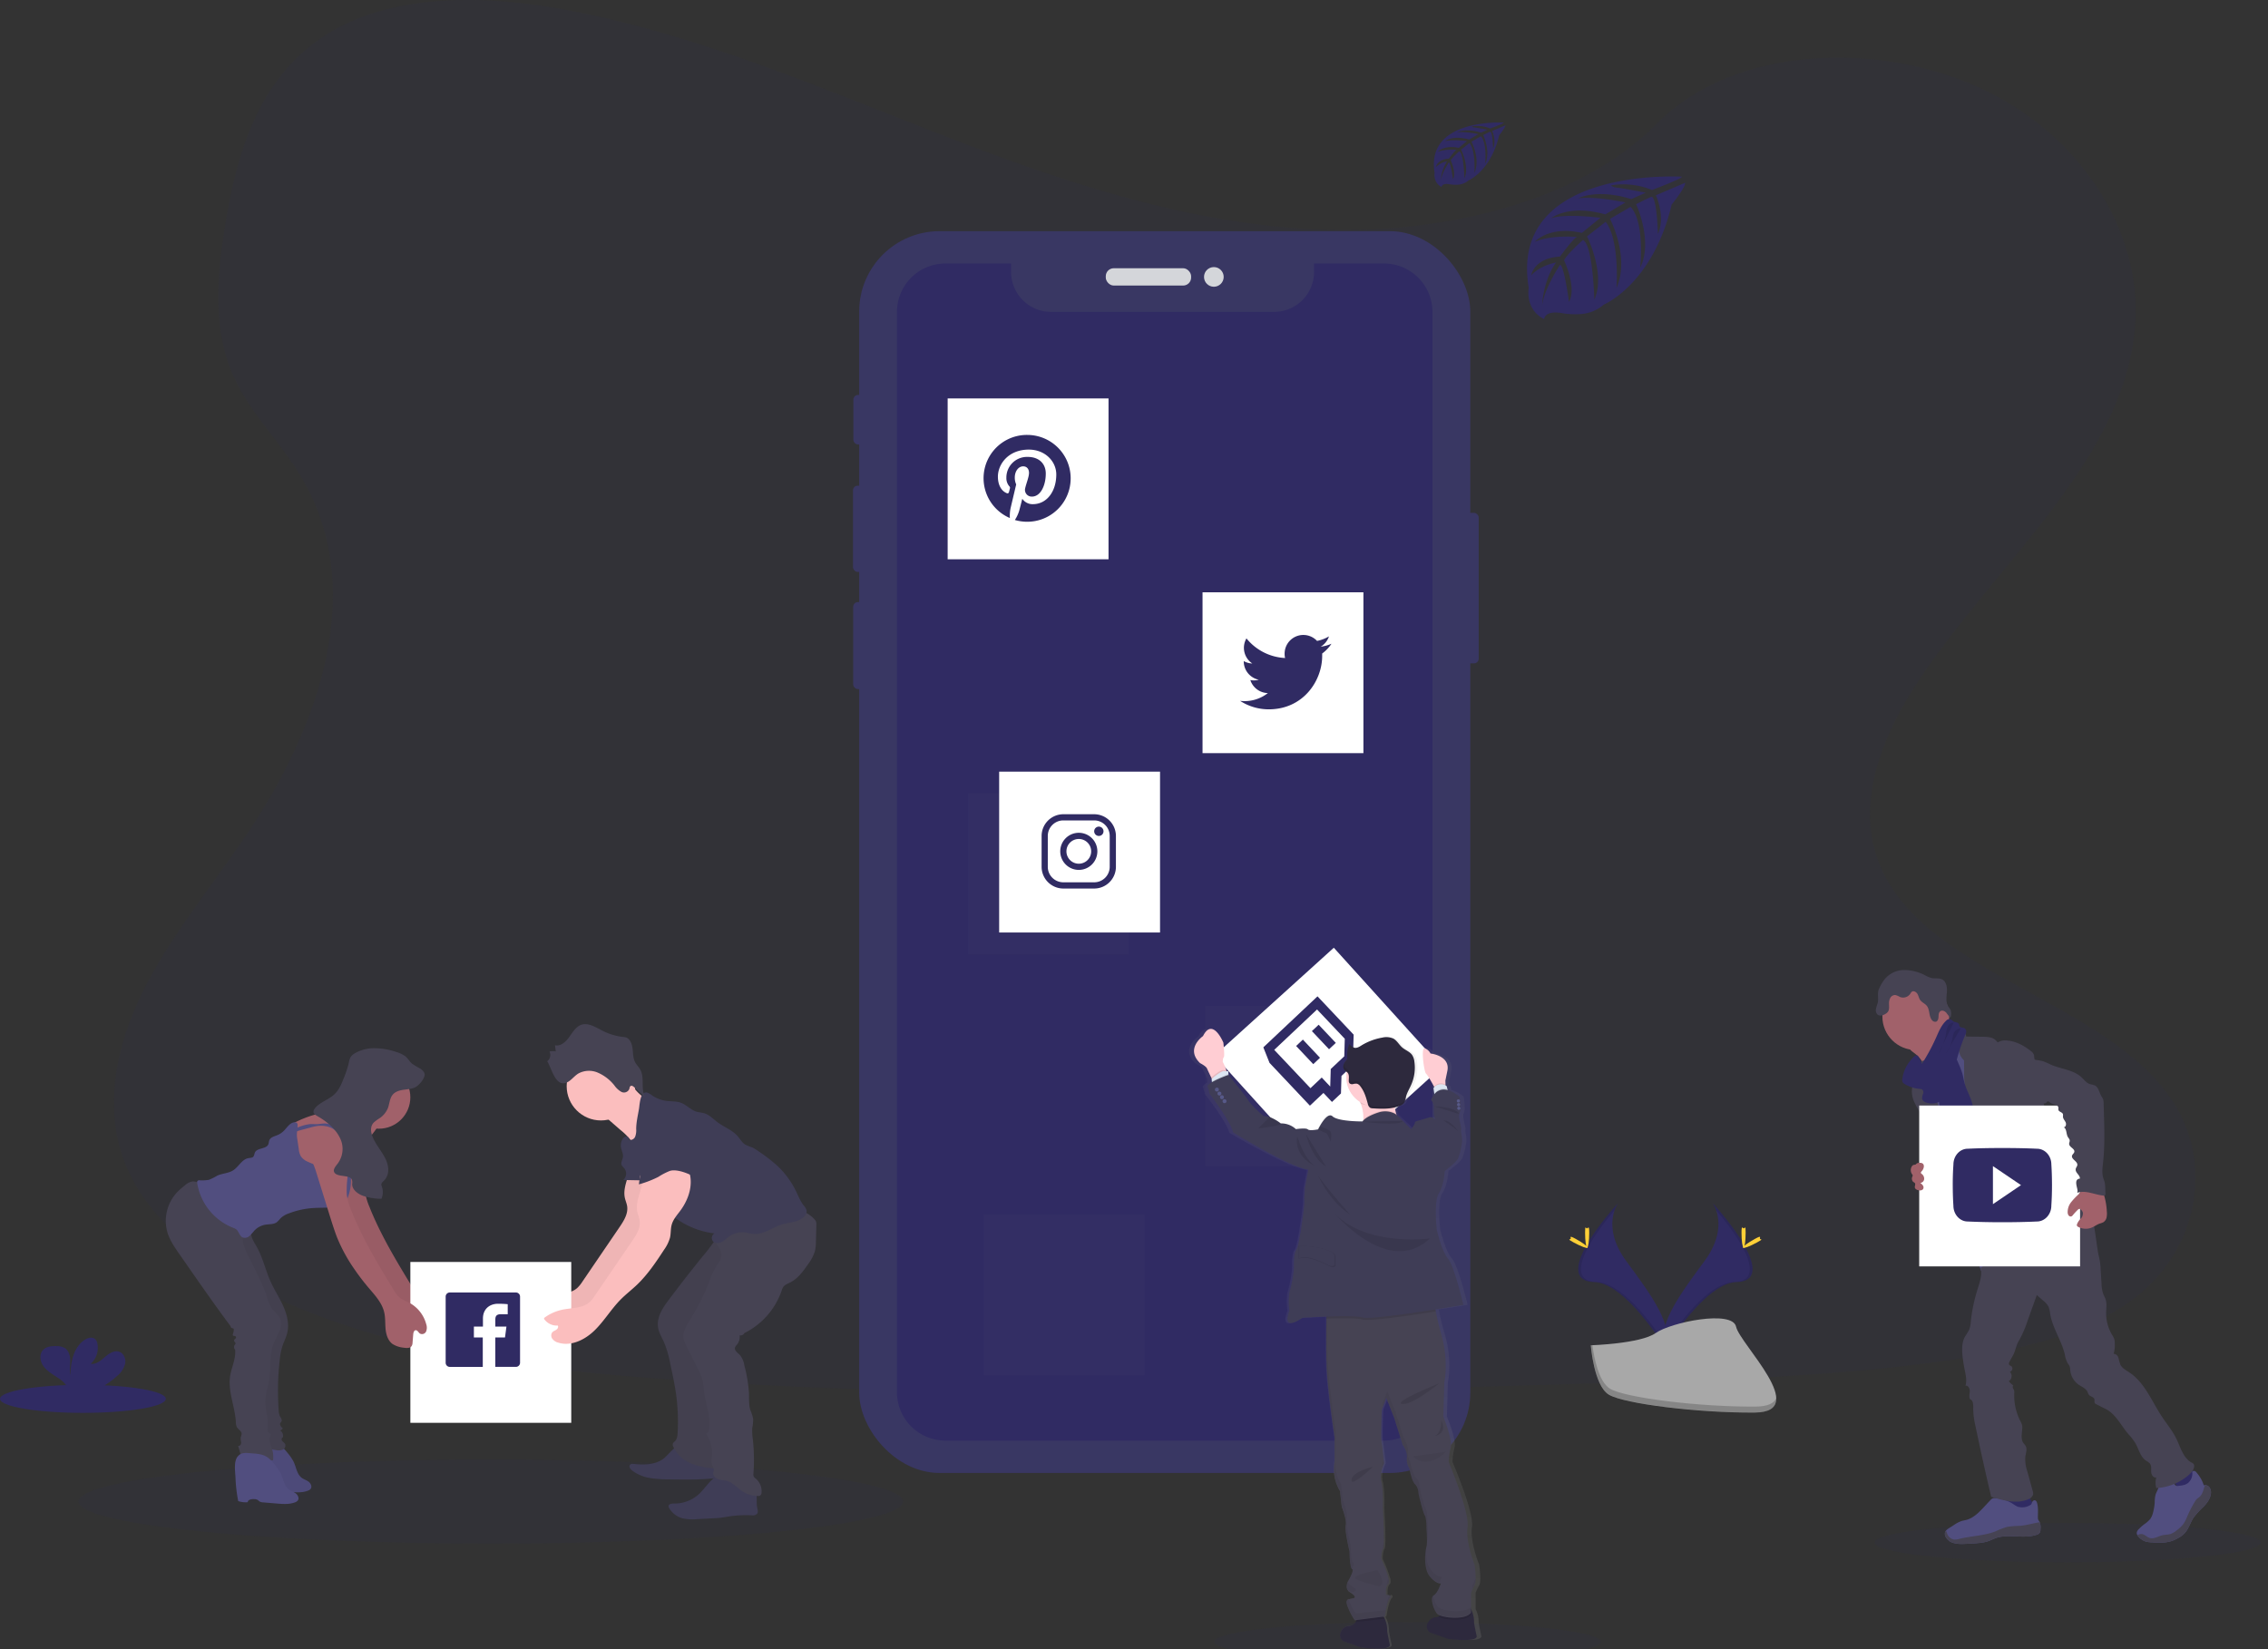 <svg data-name="Layer 1" xmlns="http://www.w3.org/2000/svg" width="1100" height="800"><rect width="100%" height="100%" fill="#333333" stroke="none"/><defs><linearGradient id="a" x1="699.46" y1="848.78" x2="699.46" y2="548.12" gradientUnits="userSpaceOnUse"><stop offset="0" stop-color="gray" stop-opacity=".25"/><stop offset=".54" stop-color="gray" stop-opacity=".12"/><stop offset="1" stop-color="gray" stop-opacity=".1"/></linearGradient></defs><path d="M641.82 111.4c-64.72-2.25-126.36-23.14-185.22-46S339.44 17.21 276.23 5.1c-40.59-7.79-87.06-8.89-119.8 12.88-31.5 21-41.68 57.15-47.15 90.72-4.12 25.27-6.54 51.85 4.74 75.5 7.84 16.42 21.74 30.22 31.36 46 33.47 54.72 9.81 122.2-26.45 175.63-17 25.06-36.75 49-49.88 75.66s-19.2 57.25-7.71 84.46c11.38 27 38.51 47.24 67.9 61.5 59.69 28.94 130 37.23 198.61 41.92 151.83 10.39 304.46 5.89 456.69 1.39 56.34-1.67 112.92-3.36 168.34-12.07 30.78-4.84 62.55-12.52 84.89-31 28.37-23.53 35.4-63.38 16.39-92.88-31.88-49.49-120-61.79-142.31-114.9-12.26-29.23.33-61.8 18.16-88.91 38.24-58.17 102.33-109.19 105.7-175.68 2.32-45.66-28.49-91.39-76.13-113-49.93-22.65-119.18-19.8-156 17.69-37.95 38.52-104.61 53.37-161.76 51.39z" fill="#302b63" opacity=".1"/><g opacity=".9"><rect x="708.33" y="248.78" width="8.86" height="73.02" rx="2.29" fill="#3a3768"/><rect x="413.89" y="191.58" width="4.97" height="24.04" rx="2.29" fill="#3a3768"/><rect x="413.71" y="235.59" width="5.6" height="41.84" rx="2.29" fill="#3a3768"/><rect x="413.8" y="292.07" width="5.33" height="42.2" rx="2.29" fill="#3a3768"/><rect x="416.71" y="112.14" width="296.4" height="602.39" rx="38.99" fill="#3a3768"/><rect x="536.31" y="130.12" width="41.39" height="8.4" rx="3.87" fill="#e6e8ec"/><circle cx="588.73" cy="134.33" r="4.77" fill="#e6e8ec"/></g><ellipse cx="238.04" cy="728.39" rx="199.97" ry="20.38" fill="#302b63" opacity=".1"/><ellipse cx="682.68" cy="796.42" rx="93.68" ry="9.55" fill="#302b63" opacity=".1"/><ellipse cx="1002.78" cy="748.3" rx="93.68" ry="9.55" fill="#302b63" opacity=".1"/><path d="M671.23 127.82h-33.9v4.09a19.38 19.38 0 01-19.38 19.38H509.77a19.38 19.38 0 01-19.38-19.38v-4.09h-31.84a23.53 23.53 0 00-23.53 23.54v523.93a23.53 23.53 0 0023.53 23.54h212.68a23.54 23.54 0 0023.54-23.54V151.36a23.54 23.54 0 00-23.54-23.54zm144.49-42.11s-84.2-5.08-74.27 53.92c0 0-2 10.43 7.48 15.16 0 0 .15-4.37 8.63-2.89a38.44 38.44 0 009.15.44 19 19 0 0011.19-4.61s23.66-9.78 32.87-48.46c0 0 6.81-8.44 6.54-10.61l-14.21 6.07s4.85 10.25 1 18.77c0 0-.46-18.4-3.19-18-.56.08-7.39 3.55-7.39 3.55s8.36 17.85 2 30.83c0 0 2.39-22-4.66-29.54l-10 5.84s9.76 18.44 3.15 33.49c0 0 1.69-23.08-5.25-32.07l-9.06 7.07s9.17 18.17 3.58 30.65c0 0-.74-26.86-5.55-28.89 0 0-7.93 7-9.14 9.86 0 0 6.28 13.2 2.39 20.16 0 0-2.39-17.9-4.35-18 0 0-7.9 11.86-8.72 20 0 0 .34-12.09 6.8-21.12 0 0-7.63 1.31-12.09 6.26 0 0 1.23-8.38 14-9.12 0 0 6.53-9 8.28-9.54 0 0-12.75-1.07-20.48 2.36 0 0 6.8-7.91 22.82-4.31l8.94-7.31s-16.78-2.29-23.9.24c0 0 8.2-7 26.32-1.9l9.74-5.82s-14.31-3.09-22.84-2c0 0 9-4.85 25.69.41l7-3.13s-10.49-2.06-13.56-2.39-3.23-1.17-3.23-1.17a36.35 36.35 0 0119.83 2.26s14.74-5.53 14.49-6.46zm-86.36-26.24s-38-2.29-33.56 24.37c0 0-.89 4.71 3.38 6.85 0 0 .07-2 3.9-1.31a17.51 17.51 0 004.13.2 8.62 8.62 0 005.06-2.08s10.69-4.42 14.85-21.9c0 0 3.08-3.81 3-4.79l-6.42 2.74s2.19 4.63.46 8.48c0 0-.2-8.31-1.44-8.12-.25 0-3.33 1.61-3.33 1.61s3.77 8.06.92 13.93c0 0 1.08-9.94-2.1-13.35l-4.52 2.64s4.41 8.33 1.42 15.13c0 0 .77-10.43-2.37-14.49l-4.1 3.2s4.15 8.21 1.62 13.85c0 0-.33-12.14-2.5-13.06 0 0-3.59 3.16-4.13 4.46 0 0 2.83 6 1.07 9.11 0 0-1.08-8.09-2-8.13 0 0-3.57 5.36-3.94 9a19.46 19.46 0 013.07-9.54 10.71 10.71 0 00-5.46 2.83s.55-3.79 6.34-4.12c0 0 2.95-4.07 3.74-4.32 0 0-5.76-.48-9.25 1.07 0 0 3.07-3.57 10.31-2l4-3.3s-7.58-1-10.8.11c0 0 3.71-3.16 11.89-.86l4.4-2.63s-6.46-1.39-10.31-.89c0 0 4.06-2.19 11.6.18l3.15-1.41s-4.73-.93-6.12-1.08-1.46-.53-1.46-.53a16.36 16.36 0 018.89 1s6.72-2.43 6.61-2.85z" fill="#302b63"/><ellipse cx="40.21" cy="678.57" rx="40.21" ry="6.8" fill="#302b63"/><path d="M56.83 667.44a11.63 11.63 0 003.84-5.78c.49-2.3-.49-5-2.68-5.89-2.46-.95-5.09.76-7.08 2.48s-4.28 3.69-6.89 3.32a10.47 10.47 0 003.21-9.81 4 4 0 00-.9-2c-1.36-1.46-3.84-.83-5.48.32-5.2 3.66-6.65 10.72-6.67 17.08-.53-2.3-.09-4.69-.1-7s-.66-5-2.64-6.22a8 8 0 00-4-.95c-2.34-.08-4.94.15-6.54 1.86-2 2.12-1.47 5.69.26 8s4.35 3.8 6.76 5.42a14.92 14.92 0 014.84 4.61 4.41 4.41 0 01.36.82h14.65a40.77 40.77 0 009.06-6.26zm773.74-83.92s8.65 11.32-4 28.4-23.07 31.5-18.85 42.15c0 0 19.08-31.72 34.61-32.17s5.32-19.3-11.76-38.38z" fill="#302b63"/><path d="M830.57 583.52a14.25 14.25 0 011.77 3.55c15.15 17.8 23.22 34.42 8.65 34.83-13.56.39-29.84 24.65-33.73 30.77a11.46 11.46 0 00.46 1.4s19.08-31.72 34.61-32.17 5.32-19.3-11.76-38.38z" opacity=".1"/><path d="M846.65 597.98c0 4-.45 7.21-1 7.21s-1-3.23-1-7.21.56-2.1 1.11-2.1.89-1.9.89 2.1z" fill="#ffd037"/><path d="M852.17 602.7c-3.5 1.9-6.54 3.06-6.81 2.57s2.36-2.42 5.86-4.33 2.11-.51 2.38 0 2.07-.15-1.43 1.76z" fill="#ffd037"/><path d="M784.87 583.52s-8.65 11.32 4 28.4 23.07 31.5 18.86 42.15c0 0-19.08-31.72-34.61-32.17s-5.33-19.3 11.75-38.38z" fill="#302b63"/><path d="M784.87 583.52a13.85 13.85 0 00-1.77 3.55c-15.15 17.8-23.22 34.42-8.66 34.83 13.57.39 29.84 24.65 33.74 30.77a13.48 13.48 0 01-.46 1.4s-19.08-31.72-34.61-32.17-5.32-19.3 11.76-38.38z" opacity=".1"/><path d="M768.78 597.98c0 4 .45 7.21 1 7.21s1-3.23 1-7.21-.56-2.1-1.11-2.1-.89-1.9-.89 2.1z" fill="#ffd037"/><path d="M763.23 602.7c3.49 1.9 6.54 3.06 6.8 2.57s-2.35-2.42-5.85-4.33-2.12-.51-2.38 0-2.03-.15 1.43 1.76z" fill="#ffd037"/><path d="M771.54 652.59s24.19-.75 31.48-5.94 37.21-11.39 39-3.06 36.35 41.41 9 41.63-63.46-4.26-70.73-8.69-8.75-23.94-8.75-23.94z" fill="#a8a8a8"/><path d="M851.57 682.32c-27.31.22-63.46-4.26-70.73-8.69-5.55-3.37-7.75-15.48-8.49-21.07h-.81s1.53 19.51 8.81 23.94 43.42 8.91 70.73 8.69c7.88-.07 10.61-2.87 10.46-7-1.1 2.51-4.1 4.08-9.97 4.13z" opacity=".2"/><path fill="#3a3768" opacity=".3" d="M584.53 487.87h78.03v78.03h-78.03zm-115-103h78.03v78.03h-78.03zm7.5 204.24h78.03v78.03h-78.03z"/><path fill="#fff" d="M459.62 193.28h78.03v78.03h-78.03zm129.433 318.814l57.86-52.354 52.353 57.86-57.86 52.354zM583.24 287.31h78.03v78.03h-78.03zm-98.64 87h78.03v78.03H484.6z"/><path d="M971.84 732.59c4.54.59 9.25 1 13.6-.46.67-.21 1.44-.67 1.35-1.36a1.6 1.6 0 00-.31-.66 42.41 42.41 0 01-4.13-7.83.64.64 0 00-.25-.35.61.61 0 00-.44 0c-2 .52-3.74 1.82-5.74 2.37a8.2 8.2 0 01-3.12.24c-.9-.1-2.14-.85-2.95-.76.5 2.97 1.64 5.78 1.99 8.81zm85.93-7.61c3-2 6.1-4.22 7.87-7.39a1.21 1.21 0 00.21-.63 1.3 1.3 0 00-.25-.62 25.62 25.62 0 00-6.39-6.9 18.89 18.89 0 00-3.57 3.29c-.75.79-2.83 2.09-2.85 3.27 0 .71.79 1.48 1.16 2 .5.74 1 1.5 1.43 2.26.23.46 2.61 4.6 2.39 4.72z" fill="#302b63"/><path d="M989.64 741.77a3 3 0 01-.54 2 2.67 2.67 0 01-1.15.67c-6.36 2.27-13.68-.57-20 1.68-1.31.46-2.54 1.12-3.85 1.56a20.85 20.85 0 01-4.77.85c-2.25.22-4.5.35-6.75.41a16.33 16.33 0 01-5.08-.44 6.15 6.15 0 01-3.9-3.09 3 3 0 01-.19-2.2 2.49 2.49 0 01.41-.71 6.09 6.09 0 011.5-1.21l2.34-1.51a15.63 15.63 0 013.54-1.88c.92-.3 1.91-.43 2.84-.7 3.29-1 5.79-3.57 8.12-6.07l3.18-3.39a3.11 3.11 0 011.1-.88 3 3 0 011.36-.14 18.37 18.37 0 018.67 2.92 12.51 12.51 0 002.14 1.26 7.64 7.64 0 006-.75c.82-.43.64-.7 1-1.47s1.18-1.27 1.9-.56a2.09 2.09 0 01.45.86c.7 2.27.43 4.7.43 7.07a3.14 3.14 0 00.14 1.1 6.69 6.69 0 00.62 1 1.58 1.58 0 01.13.26 6.94 6.94 0 01.36 3.36z" fill="#514e7f"/><path d="M989.64 741.77a3 3 0 01-.54 2 2.67 2.67 0 01-1.15.67c-6.36 2.27-13.68-.57-20 1.68-1.31.46-2.54 1.12-3.85 1.56a20.85 20.85 0 01-4.77.85c-2.25.22-4.5.35-6.75.41a16.33 16.33 0 01-5.08-.44 6.15 6.15 0 01-3.9-3.09 3 3 0 01-.19-2.2 2.49 2.49 0 01.41-.71c.38.78.65 1.8.88 2.17a4.44 4.44 0 003 2.15 7.61 7.61 0 002.71-.35c5.76-1.43 11.88-1.45 17.4-3.61a41.57 41.57 0 015.7-2.19 45.28 45.28 0 016.16-.5c3.25-.26 6.39-1.24 9.6-1.75a6.94 6.94 0 01.37 3.35z" fill="#464353"/><path d="M1072.29 724.59c-.3 2.41-1.83 4.49-3.51 6.25a40.07 40.07 0 00-4.9 5.37c-1.66 2.52-2.39 5.63-4.53 7.76a12.27 12.27 0 01-2.72 2 18.8 18.8 0 01-3.53 1.62c-3.19 1-6.63.79-10 .55a8.89 8.89 0 01-3.16-.62 9.18 9.18 0 01-1.34-.81 6.36 6.36 0 01-2-2.07 2.08 2.08 0 01-.19-1.49 3.4 3.4 0 011-1.46 22.6 22.6 0 012.41-2.17 14.31 14.31 0 003.14-2.76 9 9 0 001.21-2.76 24.73 24.73 0 00.88-5.25 16.54 16.54 0 01.37-3.51c.51-1.8 1.85-3.43 1.69-5.3a1.36 1.36 0 01.07-.8 1.25 1.25 0 01.63-.39 11.4 11.4 0 013.28-.75 3.78 3.78 0 013 1.19c.47.56.77 1.34 1.46 1.59a2.42 2.42 0 001 0c1.68-.17 3.47-.38 4.76-1.47a6 6 0 002-4.37c0-.62-.28-1.27.67-1.4.73-.1 1.3.66 1.67 1.16a16.32 16.32 0 013.21 5.85 1.62 1.62 0 01.61-.12 2.61 2.61 0 012.18 1.12 4.32 4.32 0 01.64 3.04z" fill="#514e7f"/><path d="M1072.29 724.59c-.3 2.41-1.83 4.49-3.51 6.25a40.07 40.07 0 00-4.9 5.37c-1.66 2.52-2.39 5.63-4.53 7.76a12.27 12.27 0 01-2.72 2 18.8 18.8 0 01-3.53 1.62c-3.19 1-6.63.79-10 .55a8.89 8.89 0 01-3.16-.62 9.18 9.18 0 01-1.34-.81 6.36 6.36 0 01-2-2.07 4.87 4.87 0 012.06-.49c1.49.08 2.57 1.48 4 1.91 2 .61 4-.82 6.09-1.31 1.34-.31 2.76-.22 4.07-.65a10.05 10.05 0 003-1.82 15.23 15.23 0 003.21-3.1 19.76 19.76 0 001.89-3.76 53.71 53.71 0 013.81-7.29 4.84 4.84 0 01.78-1c.31-.29.7-.5 1-.76 1.37-1 1.94-2.77 2.42-4.41a7.38 7.38 0 01.54-1.47 2.61 2.61 0 012.18 1.12 4.32 4.32 0 01.64 2.98z" fill="#464353"/><path d="M928.63 510.98a14.52 14.52 0 014.08 4.77c1 1.88 6.49 16.48 6.17 18.57 1.8-1.82 8.94-2.12 10.73-3.93.76-.76 4.87-4.56 5.48-5.44s5.19-2.77 5.69-3.67c1.87-3.35-13.26-16-11.33-19.36a.82.82 0 00.16-.52.8.8 0 00-.25-.4 24.08 24.08 0 00-4.38-3 7 7 0 01-3.34-4 14.37 14.37 0 00-3.87 2.62q-4.15 3.55-8.18 7.28c-1.06 1-3.08 2.27-3.57 3.66s1.6 2.6 2.61 3.42z" fill="#a1616a"/><path d="M953.12 505.59a43.84 43.84 0 00-6.48 5.3c-1.88 1.85-3.66 4-4.13 6.61-.19 1-.16 2.06-.32 3.09-.67 4.48-4.56 7.77-6.27 12a20.52 20.52 0 00-1.1 4 47.15 47.15 0 00-.78 7.86c0 2.56 2.46 4.32 3.38 6.71a40.7 40.7 0 011.63 7.27 88.58 88.58 0 004.09 13.5c3.38 9.33 14.33 35.13 17.71 44.47 10.35-2.6 37.91-8.57 47.07-14 3.06-1.82-21.2-22.38-17.93-23.8a1.65 1.65 0 00.91-.69 1.58 1.58 0 000-1c-3.26-14.29-13.49-26-18.12-40-1.61-4.83-4.5-8.95-6.7-13.55-2-4.16-3.05-8.75-5.42-12.7a8.49 8.49 0 00-1.73-2.17 10.61 10.61 0 00-1.92-1.15c-1.31-.7-2.57-1.09-3.89-1.75z" fill="#514e7f"/><circle cx="929.18" cy="493.15" r="16.2" fill="#a1616a"/><path d="M945.66 500.76a5.43 5.43 0 016.09-.87 3 3 0 011.81 2.92l8 .12a16.74 16.74 0 013.81.35 5.54 5.54 0 013.18 2c.1.13.21.28.37.31a.64.64 0 00.37-.13 7.05 7.05 0 014-.72c4.34.28 8.36 2.46 11.76 5.17a3.81 3.81 0 011.4 1.71c.28.91 0 2.08.66 2.7 0 7.55 2.59 14.58 4.32 21.93.3 1.31 1.56 2.46 2.43 3.49a14 14 0 012.6 3.88c1.46 3.81-.56 8.28.87 12.11a19.5 19.5 0 002.76 4.35 11.21 11.21 0 012.35 5.62c.06.92-.06 1.84 0 2.77a16.88 16.88 0 00.66 3.64c.58 2.21 1.2 4.42 1.84 6.62 1 3.56 2.4 7.41 5.59 9.31-7.71 1.31-15.83 2.58-23.18-.09a12 12 0 01-2.89-1.45c-2.65-1.89-3.93-5.13-5.07-8.18-1.28-3.43-2.58-6.91-2.84-10.56a12.08 12.08 0 00-.48-3.45c-.75-2-2.73-3.19-4.55-4.29a21.89 21.89 0 01-5.47-4.26 8.5 8.5 0 01-2.22-6.4c.14-1.13.58-2.22.63-3.36a2.69 2.69 0 00-1.56-2.77c-5.61-1.7-8.29-8.34-9.54-14.07a44.89 44.89 0 01-.72-9l-.07-5.79a7.68 7.68 0 01-2.52-5.54 6.22 6.22 0 000-1.83 5.13 5.13 0 00-1.28-2 16.9 16.9 0 01-3.11-4.24zm-17.26 18.53c-.18 1.81.23 3.66-.18 5.44-.16.68-.43 1.33-.63 2a11.8 11.8 0 00.75 7.62 42.35 42.35 0 003.89 6.75 10.28 10.28 0 011.25 2.33 12.07 12.07 0 01.48 2.67 81.32 81.32 0 001.91 10.74c.76 3.08 1.75 6.19 3.78 8.63a2.62 2.62 0 001.56 1.06 2.82 2.82 0 001.33-.28l4.14-1.57a2.89 2.89 0 001-.52 2.51 2.51 0 00.58-1.62c.29-3.34-.71-6.65-1.82-9.81-3.36-9.54-7.82-18.73-10-28.6-.61-2.76-.93-7-2.94-9.15-.83-.9-.55-.52-1.54 0a12.54 12.54 0 00-1.45.77 4.75 4.75 0 00-2.11 3.54z" fill="#464353"/><path d="M940.88 537.39q1.65 8.73 3.37 17.47l16.08-4.22c.13-1.68-.77-3.24-1.39-4.81-1.47-3.68-1.5-7.77-2.69-11.55-.9-2.88-2.46-5.53-3.3-8.43-.49-1.68-.73-3.44-1.21-5.13a39.19 39.19 0 00-1.89-4.89 31.16 31.16 0 00-3.51-6.51c-2.06.77-4.25 1.66-5.42 3.51a7.46 7.46 0 00-1 3.46c-.28 3.62 1 7.25.59 10.83a32 32 0 00.37 10.27z" fill="#302b63"/><path d="M960.6 614.98c.9 3.44-.41 7-1.47 10.42a80.92 80.92 0 00-3.28 15.69 13 13 0 01-.81 4 37.42 37.42 0 01-1.95 3.2c-1.62 2.86-1.58 6.36-1.23 9.63.23 2.16.58 4.31 1 6.44.53 2.59 1.18 5.31.42 7.84 1.27-.28 2.14 1.36 2.09 2.67s-.51 2.71.11 3.86c1.58.57 1.6 2.74 1.55 4.41a37.19 37.19 0 001.09 8.64q3.58 17.19 7.6 34.29c5.79 1.8 12.55 3.67 18.07 1.18a3.55 3.55 0 002.29-2.3 4.14 4.14 0 00-.22-1.77l-2.62-9.52a17.53 17.53 0 01-.94-7c.26-1.77 1-3.67.16-5.22-.3-.53-.76-1-1.1-1.46-1.38-2-.66-4.69-.54-7.13a5.58 5.58 0 00-.12-1.63 8.56 8.56 0 00-.77-1.79 27.33 27.33 0 01-3-13.6 3.34 3.34 0 00-.24-1.78 4.08 4.08 0 01-.44-.72 1.93 1.93 0 01.14-1.31 11.38 11.38 0 01-2.11-2 3 3 0 00.5-4.62 1.54 1.54 0 00.74-2.65c-.34-.24-.78-.34-1-.68-.37-.5-.07-1.21.23-1.75l1.6-2.89c1.19-2.14 1.46-4.79 2.74-6.88a51.62 51.62 0 004.22-9.63l4.56-12.7 3.1 2.69a9.71 9.71 0 012.55 2.91 12.28 12.28 0 01.82 3.48c1.14 6.9 5.49 12.88 7.1 19.69a13.27 13.27 0 001.46 4.4 9.52 9.52 0 01.84 1.26 6.64 6.64 0 01.35 2.09 9.74 9.74 0 004.11 7c1.52 1 3.45 1.77 4.25 3.43a6.77 6.77 0 00.7 1.46c.74.89 2.34 1 2.66 2.11.17.63-.16 1.37.2 1.92a1.75 1.75 0 00.75.56l4.47 2.24c5 2.49 7.52 8.2 11.21 12.39a25.73 25.73 0 013.35 4.44c1.59 2.84 2.33 6.41 5 8.24a7.77 7.77 0 011.94 1.44c.85 1.11.54 2.67.61 4.07s1.15 3.06 2.48 2.64a9.65 9.65 0 000 5.17 26.06 26.06 0 0015.8-6.4c1.3-1.14 2.56-2.59 2.57-4.31a1.67 1.67 0 00-.19-.86 2.34 2.34 0 00-1-.76c-4.17-2.26-5.43-7.5-7.52-11.76-1.85-3.75-4.57-7-6.88-10.48-5-7.5-8.34-16.57-15.85-21.53-1.65-1.09-3.57-2.06-4.39-3.86a30.79 30.79 0 01-.88-3.2 2.69 2.69 0 00-2.35-2 14.27 14.27 0 00.54-5 6.22 6.22 0 00-.25-2.15 10.16 10.16 0 00-1.1-2.12 20.55 20.55 0 01-2.83-11c.06-2 .41-4-.19-5.91-.3-1-.82-1.83-1.19-2.76a17.21 17.21 0 01-.86-5.15l-.41-6.59a31.55 31.55 0 00-.85-6.51c-1.39-5.11-2.72-26.52-7.43-28.93s-12.75 14.06-18 14.39a24 24 0 00-6.88 1.32c-3.51 1.32-6.46 3.78-9.33 6.19l-9.72 8.16a35.42 35.42 0 01-6.03 4.35zm-46.63-139.82a12.22 12.22 0 019.43-4.6 22 22 0 0110.42 2.62 13.43 13.43 0 003 1.25c1.72.35 3.62-.12 5.17.7 2.06 1.09 2.45 3.87 2.27 6.19s-.61 4.86.62 6.85a19 19 0 011.19 1.78 5.94 5.94 0 01-.11 3.81 30.6 30.6 0 01-2-2.51c-.72-.79-1.95-1.33-2.83-.74s-.88 1.68-.92 2.65-.3 2.14-1.22 2.46a2 2 0 01-2-.8c-1.57-1.92-.94-5-2.49-6.92-.89-1.1-2.36-1.63-3.18-2.78-.64-.9-.8-2.07-1.36-3s-1.87-1.69-2.75-1a3.74 3.74 0 00-.73 1 4.21 4.21 0 01-5 1.5 8.77 8.77 0 00-2.17-.93 2.67 2.67 0 00-2.47 1.34 5.32 5.32 0 00-.65 2.86c0 1.35.24 2.83-.54 3.93a4.06 4.06 0 01-1.16 1c-1.15.73-2.72 1.22-3.8.39a2.86 2.86 0 01-.85-2.66 21.88 21.88 0 01.81-2.81c.6-2.12-.18-4.51.48-6.51a20.49 20.49 0 012.84-5.07z" fill="#464353"/><path d="M922.65 523.49a2.5 2.5 0 00.15 1.49 2.42 2.42 0 00.81.78 16.78 16.78 0 007.64 2.47 2.3 2.3 0 011 .27 1.89 1.89 0 01.45 2.13 5.67 5.67 0 00-.48 2.26c.2 1.43 1.89 2.08 3.33 2.26a7.72 7.72 0 005.79-1.12 8.93 8.93 0 002.39-3.59c3.93-9 5.31-19 9.29-28a5.69 5.69 0 00.6-1.87 1.86 1.86 0 00-.74-1.73c-.74-.46-1.89-.2-2.39-.91-.25-.37-.22-.86-.44-1.24-.46-.82-1.66-.72-2.49-1.16-.64-.35-1.09-1-1.8-1.19a2.3 2.3 0 00-1.88.81c-2.33 2.18-3.56 5.27-4.86 8.19a97.27 97.27 0 01-7 12.91c.31-.48-1.48-4.13-2.18-4.27-1.22-.25-2.8 1.9-3.46 2.71a17.16 17.16 0 00-3.73 8.8z" fill="#302b63"/><path fill="#fff" d="M930.83 536.29h78.03v78.03h-78.03z"/><path d="M1008.23 579.27a31.53 31.53 0 00-3.7 3.88 7.73 7.73 0 00-1.7 5 2.57 2.57 0 00.48 1.46 1.25 1.25 0 001.39.43 2 2 0 00.68-.61 32 32 0 012.3-2.5c.3-.29.68-.6 1.08-.49a1.14 1.14 0 01.47.31 3.18 3.18 0 011 1.51 3.58 3.58 0 01-1.06 2.91 7.54 7.54 0 00-1.79 2.65 1.13 1.13 0 000 .85 1.39 1.39 0 00.53.46 7.72 7.72 0 006.47.42c1.39-.55 2.59-1.51 4-2a9.61 9.61 0 001.77-.66 3.64 3.64 0 001.57-2.34 10 10 0 00.11-2.89 33 33 0 00-2.41-10.9 1.3 1.3 0 00-.39-.58 1.37 1.37 0 00-.66-.19c-1.75-.18-4.63-1.08-6.32-.43a4.32 4.32 0 00-1.49 1.33c-.39.35-2.33 1.92-2.33 2.38z" fill="#a1616a"/><path d="M1007.63 577.72c0-1.68-2.08-5.71 1.21-6 0-1.78-2.53-2.9-2.07-4.78.16-.64.67-1.15.75-1.79.21-1.83-3.09-2.82-2.55-4.58.2-.67.93-1.08 1.09-1.76.37-1.58-2.46-2.29-2.51-3.91 0-.55.3-1.07.28-1.61 0-.69-.6-1.21-.93-1.8-.85-1.53-.44-3.9-2-4.68 1 .08 1.39-1.45.95-2.39s-1.3-1.75-1.3-2.79a4.43 4.43 0 000-1.15c-.29-1-1.93-1.07-2.2-2.07a10.67 10.67 0 010-1.13c-.1-.78-.9-1.26-1.65-1.49a6.56 6.56 0 01-2.2-.78c-.48-.37-1-1-1.55-.65-.19.11-.29.33-.44.5-.61.71-1.78.4-2.56-.13-2.29-1.55-3.42-4.34-3.92-7.06s-.47-5.53-1.07-8.23a18.85 18.85 0 00-.73-2.46 12.73 12.73 0 01-1.16-2.46c-.12-1.57 3.14-.5 4.38-.34a19.44 19.44 0 013.56.67 37.65 37.65 0 013.63 1.59c5 2.19 10.92 2.46 14.9 6.13 1.31 1.21 2.41 2.79 4.1 3.33a20.93 20.93 0 012.3.6c1.89.89 2.18 3.39 3.21 5.2a11.11 11.11 0 01.85 1.5 5.91 5.91 0 01.27 1.92l.14 4.75c.23 8 .47 15.93-.38 23.84-.28 2.6-.67 5.29.09 7.8.2.68.49 1.33.66 2a13.62 13.62 0 01.26 2.47l.11 3.07a1 1 0 01-.15.71 1 1 0 01-.83.2c-4.29-.38-8.61-2.8-12.66-1.34" fill="#464353"/><path d="M927.89 565.19a1.32 1.32 0 00-.48.4 3.41 3.41 0 000 4.06 1.37 1.37 0 01.24.4 1.18 1.18 0 01-.12.68 2.25 2.25 0 00.31 2.52c.31.26.73.39.93.73.35.58-.14 1.32-.06 2 .1.89 1.15 1.33 2 1.44a2.13 2.13 0 001.95-.52 1.62 1.62 0 000-1.77 4.74 4.74 0 00-1.32-1.32 2 2 0 001.89-1.83 2.84 2.84 0 00-1.14-2.49c-.18-.15-.4-.3-.45-.54s.19-.57.41-.8c1-1 1.77-3.45-.11-4a4.63 4.63 0 00-2 .09c-.48.15-.48.44-.85.64s-.78.1-1.2.31z" fill="#a1616a"/><path d="M947.54 496.12a3.3 3.3 0 00-2.54 1.28 7.31 7.31 0 00-1.06 3.4 29.81 29.81 0 01-4 10.86m11.1-12.8a3.88 3.88 0 00-3.32 2 11.1 11.1 0 00-.84 3.39 18.42 18.42 0 01-3.33 7.11" opacity=".1"/><path d="M305.89 562.57c.58 6.32-4.19 12.44-2.8 18.62.3 1.32.87 2.57 1.08 3.9.57 3.67-1.62 7.15-3.71 10.22l-17.94 26.34a17.07 17.07 0 01-2.57 3.17c-3.44 3-8.58 2.73-13.09 3.64a22.45 22.45 0 00-8.76 3.88.57.57 0 00-.12.79 7.55 7.55 0 006.52 3.06c.47.62 0 1.53-.65 2-1 .67-2.29.84-2.48 2.48a2.68 2.68 0 00.33 1.64 5.07 5.07 0 003.14 2.18c6.21 1.9 12.93-1.43 17.57-6s8-10.27 12.56-14.9c2.53-2.55 5.4-4.75 8-7.23 5.2-4.94 9.23-11 13.13-17a18.87 18.87 0 002.84-5.78c.48-2.06.26-4.23.82-6.27.72-2.66 2.68-4.79 4.3-7 3.19-4.38 5.31-9.75 4.89-15.15s-3.76-10.74-8.86-12.57a7.93 7.93 0 00-5-.31c-2.09.65-3.63 2.38-5.06 4l-3.4 3.94a9.08 9.08 0 00-2 3 3.15 3.15 0 00.7 3.35" fill="#fbbebe"/><path d="M305.89 562.57c.58 6.32-4.19 12.44-2.8 18.62.3 1.32.87 2.57 1.08 3.9.57 3.67-1.62 7.15-3.71 10.22l-17.94 26.34a17.07 17.07 0 01-2.57 3.17c-3.44 3-8.58 2.73-13.09 3.64a22.45 22.45 0 00-8.76 3.88.57.57 0 00-.12.79 7.55 7.55 0 006.52 3.06c.47.62 0 1.53-.65 2-1 .67-2.29.84-2.48 2.48a2.68 2.68 0 00.33 1.64 5.07 5.07 0 003.14 2.18c6.21 1.9 12.93-1.43 17.57-6s8-10.27 12.56-14.9c2.53-2.55 5.4-4.75 8-7.23 5.2-4.94 9.23-11 13.13-17a18.87 18.87 0 002.84-5.78c.48-2.06.26-4.23.82-6.27.72-2.66 2.68-4.79 4.3-7 3.19-4.38 5.31-9.75 4.89-15.15s-3.76-10.74-8.86-12.57a7.93 7.93 0 00-5-.31c-2.09.65-3.63 2.38-5.06 4l-3.4 3.94a9.08 9.08 0 00-2 3 3.15 3.15 0 00.7 3.35" opacity=".05"/><path d="M169.23 589.42c1 3.16 2 6.32 3.21 9.4a79.54 79.54 0 008.31 15.16 109.23 109.23 0 006.87 9c3.06 3.61 6.48 7.24 7.56 11.85.63 2.66.42 5.45.68 8.17s1.15 5.61 3.35 7.24a12.45 12.45 0 005.52 1.82c1.38.22 3.11.29 3.83-.91a3.41 3.41 0 00.38-1.58l.34-4c.07-.86.37-2 1.23-2s1.3 1.11 2 1.62a2.17 2.17 0 003-1 5 5 0 00.08-3.5 16.62 16.62 0 00-8.53-10.57 25.64 25.64 0 01-4.16-2.17 14.15 14.15 0 01-3.27-4.12c-7.56-12.45-15.16-25-20.5-38.51a28.49 28.49 0 01-2.11-7.59 49 49 0 01.33-8 45.79 45.79 0 00-1.32-14.28 11.23 11.23 0 00-1.37-3.47c-2.19-3.34-7.36-3.83-10.62-1.53a10.94 10.94 0 00-4.22 7.72c-.24 2.69 1.32 5.5 2.11 8q3.67 11.62 7.3 23.25z" fill="#a1616a"/><path d="M169.23 589.42c1 3.16 2 6.32 3.21 9.4a79.54 79.54 0 008.31 15.16 109.23 109.23 0 006.87 9c3.06 3.61 6.48 7.24 7.56 11.85.63 2.66.42 5.45.68 8.17s1.15 5.61 3.35 7.24a12.45 12.45 0 005.52 1.82c1.38.22 3.11.29 3.83-.91a3.41 3.41 0 00.38-1.58l.34-4c.07-.86.37-2 1.23-2s1.3 1.11 2 1.62a2.17 2.17 0 003-1 5 5 0 00.08-3.5 16.62 16.62 0 00-8.53-10.57 25.64 25.64 0 01-4.16-2.17 14.15 14.15 0 01-3.27-4.12c-7.56-12.45-15.16-25-20.5-38.51a28.49 28.49 0 01-2.11-7.59 49 49 0 01.33-8 45.79 45.79 0 00-1.32-14.28 11.23 11.23 0 00-1.37-3.47c-2.19-3.34-7.36-3.83-10.62-1.53a10.94 10.94 0 00-4.22 7.72c-.24 2.69 1.32 5.5 2.11 8q3.67 11.62 7.3 23.25z" opacity=".05"/><path d="M320.98 708.16c-3.92 2.39-8.8 2.53-13.36 2-.73-.09-1.6-.15-2.07.42-.68.82.12 2 .95 2.7a19.88 19.88 0 009.18 3.77 62.62 62.62 0 009 .6c8.19.14 16.42.27 24.53-.91a3.25 3.25 0 001.34-.39 2.54 2.54 0 001-1.54 6.13 6.13 0 00-2.14-5.84 18 18 0 00-5.72-3.07l-7.12-2.77c-1.67-.65-4.36-2.38-6.17-2.24-3.36.22-6.59 5.61-9.42 7.27z" fill="#3f3d56"/><path d="M338.87 724.89a17.49 17.49 0 01-11.95 4.46c-1.12 0-2.68.21-2.68 1.33a1.76 1.76 0 00.32.93 11 11 0 006.18 4.84 22 22 0 007.46.47l7.3-.38c1.38-.07 2.77-.14 4.14-.31s2.86-.45 4.29-.67a57.22 57.22 0 0110.63-.5 3.09 3.09 0 002.62-.7c.65-.82.27-2 .06-3-.44-2.11 0-4.33-.41-6.46-.7-3.72-3.9-6.58-7.45-7.93-3.28-1.25-9.1-2.68-12.21-.6-3.34 2.21-5.35 5.85-8.3 8.52z" fill="#3f3d56"/><path d="M324.45 630.43c-3 3.95-6 8.51-5.3 13.39.4 2.63 1.87 4.95 2.95 7.39a52.09 52.09 0 013 10.38c1.11 5.17 2.22 10.35 2.91 15.59a97.36 97.36 0 01.65 17.9c-.09 1.44-.25 3-1.25 4-.4.4-.92.73-1.09 1.27a2.15 2.15 0 00.23 1.5 16.61 16.61 0 008.9 8.19 34.09 34.09 0 0012.1 2.26 3.4 3.4 0 001.62-.21 3.12 3.12 0 001.25-1.43c3-5.7 1.33-12.58 1.38-19 0-5.37 1.3-10.69 1.07-16.06-.19-4.3-1.34-8.5-1.76-12.79-.69-7 .6-14.1 1.89-21.05 1-5.32 2-10.65 3.25-15.92a30.36 30.36 0 013.44-9.24c1.4-2.21 3.3-4.06 4.9-6.14a27.87 27.87 0 005.48-20.37c-.1-.72-10.3 2.58-11.18 3a34.66 34.66 0 00-10 6.41c-2.36 2.24-4.21 5.24-6.28 7.76q-4.38 5.33-8.62 10.72-4.84 6.18-9.54 12.45z" fill="#464353"/><path d="M324.45 630.43c-3 3.95-6 8.51-5.3 13.39.4 2.63 1.87 4.95 2.95 7.39a52.09 52.09 0 013 10.38c1.11 5.17 2.22 10.35 2.91 15.59a97.36 97.36 0 01.65 17.9c-.09 1.44-.25 3-1.25 4-.4.4-.92.73-1.09 1.27a2.15 2.15 0 00.23 1.5 16.61 16.61 0 008.9 8.19 34.09 34.09 0 0012.1 2.26 3.4 3.4 0 001.62-.21 3.12 3.12 0 001.25-1.43c3-5.7 1.33-12.58 1.38-19 0-5.37 1.3-10.69 1.07-16.06-.19-4.3-1.34-8.5-1.76-12.79-.69-7 .6-14.1 1.89-21.05 1-5.32 2-10.65 3.25-15.92a30.36 30.36 0 013.44-9.24c1.4-2.21 3.3-4.06 4.9-6.14a27.87 27.87 0 005.48-20.37c-.1-.72-10.3 2.58-11.18 3a34.66 34.66 0 00-10 6.41c-2.36 2.24-4.21 5.24-6.28 7.76q-4.38 5.33-8.62 10.72-4.84 6.18-9.54 12.45z" opacity=".05"/><path d="M346.11 600.05c.64 3.06 3.61 5.4 3.69 8.53.07 2.5-1.71 4.6-3 6.75a45.27 45.27 0 00-3.06 6.94 105.82 105.82 0 01-9 17.87c-1.71 2.72-3.63 5.67-3.23 8.86a13.08 13.08 0 001.55 4.23l5.14 10.21a29.3 29.3 0 012.62 6.45c.45 1.94.49 4 .75 5.92.81 6.26 3.74 12.56 2 18.63-.15.52-.7 1.15-1.11.79 1.7 3.17 3.07 6.37 2.93 10-.06 1.89-.64 3.85.06 5.61a6.12 6.12 0 01.78 2.14c0 .51-.24 1-.29 1.51-.14 1.44 1.18 2.65 2.56 3.11s2.88.43 4.27.84c2.68.8 4.58 3.1 6.88 4.7a14.45 14.45 0 007.89 2.57 2 2 0 001.16-.23 1.9 1.9 0 00.65-1.41 7.84 7.84 0 00-2.83-6.81 3.15 3.15 0 01-1-1.1 2.67 2.67 0 01-.1-1.23 91.21 91.21 0 00-.3-16.85 26 26 0 01-.26-5.36 21.91 21.91 0 00.43-4.47 22.82 22.82 0 00-1.37-4.27c-.79-2.55-.57-5.29-.65-8a70.12 70.12 0 00-2.26-13.69 10.39 10.39 0 00-2.13-4.94c-1.07-1.12-2.8-2.18-2.39-3.67a4.24 4.24 0 011-1.46 5.86 5.86 0 001.23-4.47 2 2 0 002.3-1.08 36 36 0 0018.08-20.56 6.68 6.68 0 01.81-1.83c.77-1.08 2.12-1.55 3.31-2.15 3.74-1.88 6.32-5.41 8.69-8.86a20.61 20.61 0 003.36-6.43 21.18 21.18 0 00.46-4.64l.21-8a4.59 4.59 0 00-.15-1.57 4 4 0 00-.87-1.28 15.53 15.53 0 00-8.54-4.6c-2.19-.39-4.43-.32-6.65-.5-4.3-.36-8.55-1.69-12.86-1.38-6.76.5-12.78 5.19-16 11.17-1.18 2.14-2.36 3.94-4.76 4.01z" fill="#464353"/><path d="M121.72 722.52a10.89 10.89 0 004.6.55c.11-1.27 1.82-1.55 3.09-1.49a3.55 3.55 0 011.82.4c.32.2.56.5.87.71a3.74 3.74 0 001.8.46l6.62.56c2.95.25 6 .48 8.78-.58a2.87 2.87 0 001.41-.94c.75-1.07 0-2.61-1-3.39s-2.37-1.14-3.41-1.94c-2.3-1.75-2.61-5-3.83-7.64a22.05 22.05 0 00-3.16-4.59 17.57 17.57 0 00-3.13-3.2c-2.65-1.92-5.71-1.88-8.82-2.15-2.2-.2-4.27-.33-5.85 1.62-1.95 2.42-1.17 7.3-1.05 10.19a72.94 72.94 0 001.26 11.43z" fill="#514e7f"/><path d="M121.72 722.52a10.89 10.89 0 004.6.55c.11-1.27 1.82-1.55 3.09-1.49a3.55 3.55 0 011.82.4c.32.2.56.5.87.71a3.74 3.74 0 001.8.46l6.62.56c2.95.25 6 .48 8.78-.58a2.87 2.87 0 001.41-.94c.75-1.07 0-2.61-1-3.39s-2.37-1.14-3.41-1.94c-2.3-1.75-2.61-5-3.83-7.64a22.05 22.05 0 00-3.16-4.59 17.57 17.57 0 00-3.13-3.2c-2.65-1.92-5.71-1.88-8.82-2.15-2.2-.2-4.27-.33-5.85 1.62-1.95 2.42-1.17 7.3-1.05 10.19a72.94 72.94 0 001.26 11.43z" opacity=".05"/><path d="M124.4 593.84c-2 .65-2.9 3.17-2.53 5.27s1.63 3.9 2.67 5.75c2.94 5.27 4.22 11.3 6.69 16.8 1.85 4.11 4.35 7.91 6.18 12s3 8.77 1.85 13.14c-.54 2.13-1.58 4.09-2.28 6.17a35 35 0 00-1.34 7 132.68 132.68 0 00-.48 24.16 7.34 7.34 0 00.61 2.86c.41.8 1.13 1.64.78 2.47-.14.33-.44.57-.59.9-.42.92.43 1.88 1.2 2.53a2.07 2.07 0 01-1.3 1 3.07 3.07 0 011.31 3.42c-.69.1-.73 1.15-.29 1.7s1.11.9 1.42 1.52a2.13 2.13 0 01-1.17 2.68 5.48 5.48 0 01-3.19.24 34.58 34.58 0 01-5.34-1.17 4.8 4.8 0 01-1.64-.75 4.87 4.87 0 01-1.47-3.24 58.55 58.55 0 01-.37-10c.29-16.16 0-32.34-.7-48.49-.29-6.5-2.24-12.84-4.76-18.84a96.67 96.67 0 00-4.64-9c-3.62-6.66-6.84-14-6-21.55.09-.81.39-1.79 1.19-1.92a1.73 1.73 0 01.92.15 42.53 42.53 0 014.85 2.68 18.38 18.38 0 008.42 2.52z" fill="#464353"/><path d="M124.4 593.84c-2 .65-2.9 3.17-2.53 5.27s1.63 3.9 2.67 5.75c2.94 5.27 4.22 11.3 6.69 16.8 1.85 4.11 4.35 7.91 6.18 12s3 8.77 1.85 13.14c-.54 2.13-1.58 4.09-2.28 6.17a35 35 0 00-1.34 7 132.68 132.68 0 00-.48 24.16 7.34 7.34 0 00.61 2.86c.41.8 1.13 1.64.78 2.47-.14.33-.44.57-.59.9-.42.92.43 1.88 1.2 2.53a2.07 2.07 0 01-1.3 1 3.07 3.07 0 011.31 3.42c-.69.1-.73 1.15-.29 1.7s1.11.9 1.42 1.52a2.13 2.13 0 01-1.17 2.68 5.48 5.48 0 01-3.19.24 34.58 34.58 0 01-5.34-1.17 4.8 4.8 0 01-1.64-.75 4.87 4.87 0 01-1.47-3.24 58.55 58.55 0 01-.37-10c.29-16.16 0-32.34-.7-48.49-.29-6.5-2.24-12.84-4.76-18.84a96.67 96.67 0 00-4.64-9c-3.62-6.66-6.84-14-6-21.55.09-.81.39-1.79 1.19-1.92a1.73 1.73 0 01.92.15 42.53 42.53 0 014.85 2.68 18.38 18.38 0 008.42 2.52z" opacity=".05"/><path d="M97.08 574.19a7.11 7.11 0 00-3.52-1.11 7.14 7.14 0 00-3.83 1.9 40.17 40.17 0 00-3.8 3.34 20.33 20.33 0 00-4.54 20.11c1.21 3.59 3.4 6.76 5.56 9.86l4.4 6.32c6.71 9.64 13.43 19.28 20.46 28.69a1.08 1.08 0 00.76 1c.26.07.57.06.73.27a.78.78 0 01.09.43 6.53 6.53 0 01-.39 2 .93.93 0 00-.08.69c.22.53 1.19.23 1.49.73.21.32 0 .75-.32 1s-.6.59-.55 1 .72.79.69 1.29c0 .28-.24.49-.41.71a1.81 1.81 0 00.22 2.31c.46 4.6-2 8.95-2.53 13.55-.79 7.23 2.48 14.29 2.88 21.55a5.77 5.77 0 00.45 2.38c.68 1.25 2.42 2 2.36 3.43a13.09 13.09 0 01-.49 1.73 13.91 13.91 0 00.26 2.47c0 .83-.7 1.82-1.47 1.5q.87 2.88 1.54 5.81l15.4 1.27a13.83 13.83 0 00-.14-4.16c-.32-1.48-1-2.87-1.34-4.35a5.13 5.13 0 01.61-4.35 1.7 1.7 0 01-1.7-1.4 6.86 6.86 0 010-2.39c.41-4-1.28-8-1.23-12 .05-3.18 1.16-6.23 1.73-9.35 1.2-6.68-.05-13.93 2.92-20 1.8-3.68 4.29-7.76 2.27-11.32-1-1.76-2.75-3-3.89-4.62a18.77 18.77 0 01-2.09-5c-2.38-7.36-6.21-14.15-9.58-21.12a22.23 22.23 0 01-2.06-5.55 28.21 28.21 0 01-.25-5.12 78.48 78.48 0 00-.57-9.2 8.61 8.61 0 00-1.12-3.81 8.53 8.53 0 00-2.4-2.19c-5.05-3.44-11.07-5.43-16.52-8.3z" fill="#464353"/><path d="M115.53 728.16a10.89 10.89 0 004.6.55c.12-1.27 1.82-1.55 3.09-1.49a3.55 3.55 0 011.77.41c.32.2.56.5.88.71a3.68 3.68 0 001.8.46l6.61.56c2.95.25 6 .48 8.79-.58a2.89 2.89 0 001.4-.94c.75-1.07 0-2.61-1-3.39s-2.37-1.14-3.42-1.94c-2.29-1.75-2.61-5-3.83-7.64a22.05 22.05 0 00-3.16-4.59 17.52 17.52 0 00-3.12-3.2c-2.66-1.92-5.71-1.88-8.82-2.15-2.21-.2-4.28-.33-5.85 1.62-2 2.42-1.18 7.3-1.06 10.19a74.3 74.3 0 001.32 11.42z" fill="#514e7f"/><path fill="#fff" d="M199.03 612.17h78.03v78.03h-78.03z"/><circle cx="183.77" cy="532.28" r="15.25" fill="#a1616a"/><path d="M169.39 536.8c-2.19 1.89-5.32 2-8.19 2.32a51.19 51.19 0 00-17.62 5.1 6.29 6.29 0 00-2 1.4 5.77 5.77 0 00-1 2.18 14.42 14.42 0 00-.58 5.3 15.28 15.28 0 001.47 5 26.84 26.84 0 009.46 10.78 6.87 6.87 0 002.3 1.1c2 .42 3.95-.75 5.92-1.27a9.7 9.7 0 015.47.18c1.66.55 3.41 1.56 5 .89a5.22 5.22 0 002.28-2.59 87.89 87.89 0 004.16-9.11 34.52 34.52 0 011.51-3.54c1.77-3.37 4.83-6 6.35-9.46a2.08 2.08 0 00.14-1.78 2.47 2.47 0 00-1.12-.86 26.73 26.73 0 01-6.09-4.78c-1-1-2.85-3.56-4.29-3.79-1.58-.21-2.07 1.99-3.17 2.93z" fill="#a1616a"/><path d="M169.75 567.79c-1.77.85-3.85.47-5.77.07-4.94-1-9.93-2.08-14.5-4.22a7.76 7.76 0 01-3.56-2.73 8.73 8.73 0 01-1-3.42l-.84-5.67c-.29-2 .22-3.82.26-5.82a1.7 1.7 0 00-.33-1.27 1.37 1.37 0 00-1-.31c-2.29 0-3.67 2.43-5.28 4.06a9.75 9.75 0 01-3.24 2.18c-1.47.6-3.28 1-3.87 2.49-.25.61-.22 1.31-.47 1.92-1 2.44-5.4 1.63-6.51 4-.32.68-.3 1.54-.83 2.08s-1.5.52-2.3.66c-3.18.52-4.73 4.2-7.45 5.93-2.29 1.46-5.24 1.43-7.7 2.57a29.48 29.48 0 01-4 2 18.9 18.9 0 01-4.64.23 1.25 1.25 0 00-.93.3 1.28 1.28 0 00-.15 1 28.07 28.07 0 0017.35 21.73 6.12 6.12 0 011.48.71c1.39 1 1.63 3.27 3.2 4a3.31 3.31 0 003.34-.72 29.05 29.05 0 002.41-2.66 9.6 9.6 0 015.37-2.82c1.89-.3 4-.08 5.53-1.24a17 17 0 001.74-1.86 10.91 10.91 0 014-2.36 40 40 0 0112.5-2.64c4-.23 8.15.14 11.94-1.17a7 7 0 002.66-1.5 8 8 0 001.78-3.09 23.59 23.59 0 00.81-12.43z" fill="#514e7f"/><path d="M150.09 545.32c1.13-.1 2.26 0 3.39 0 1.33 0 2.64-.32 4-.33a9.86 9.86 0 019.3 7.08 1.8 1.8 0 01.06 1 .71.71 0 01-.77.52 16.9 16.9 0 00-1.71-3.43 9.71 9.71 0 00-5.12-3.56 13.29 13.29 0 00-6.3-.23c-.86.16-1.71.39-2.56.63l-4.15 1.12c-.75.2-1.5.41-2.23.68-.56.2-1.53 1-2.08 1-.75 0-.14-.65.19-1.09a5.34 5.34 0 012.66-1.93 22.38 22.38 0 015.32-1.46z" fill="#514e7f"/><path d="M160.37 591.13c1 3.16 2 6.32 3.21 9.4a79.54 79.54 0 008.32 15.16 109.23 109.23 0 006.87 9c3.06 3.61 6.48 7.24 7.56 11.85.63 2.66.42 5.45.68 8.17s1.15 5.61 3.35 7.24a12.45 12.45 0 005.52 1.82c1.38.22 3.11.29 3.83-.91a3.41 3.41 0 00.38-1.58l.33-4c.08-.86.38-2 1.24-2s1.3 1.11 2 1.62a2.17 2.17 0 003-1 5.07 5.07 0 00.08-3.5 16.62 16.62 0 00-8.51-10.58 25.64 25.64 0 01-4.16-2.17 14 14 0 01-3.27-4.12c-7.57-12.45-15.17-25-20.5-38.51a28.49 28.49 0 01-2.11-7.59 49 49 0 01.33-8 45.79 45.79 0 00-1.29-14.3 11.23 11.23 0 00-1.37-3.47c-2.19-3.34-7.36-3.83-10.62-1.53a10.94 10.94 0 00-4.22 7.72c-.24 2.69 1.32 5.5 2.11 8q3.62 11.65 7.24 23.28z" fill="#a1616a"/><path d="M205.96 521.5c.12-1.27-1-2.42-2.31-3.23a32.25 32.25 0 01-3.92-2.4c-1.16-1-1.79-2.31-2.95-3.31a13 13 0 00-4.4-2.19 33.4 33.4 0 00-10.52-1.89 18.53 18.53 0 00-10.07 2.66 6 6 0 00-1.71 1.59 7 7 0 00-.83 2.53 50 50 0 01-2.63 8c-1.13 2.88-2.34 5.86-5 8.08-2.85 2.38-7.22 3.75-9.1 6.62a2.15 2.15 0 00-.41 1.85c.27.72 1.14 1.21 1.93 1.67 4.63 2.66 8.62 6.1 10.68 10.22a11.85 11.85 0 01-.94 12.75c-1.07 1.4-2.55 3.06-1.5 4.47 1.59 2.14 7.08.92 8.34 3.18a4.52 4.52 0 01.17 2.34c0 2.37 2.29 4.49 5.07 5.58a28.27 28.27 0 009.12 1.5 7.88 7.88 0 00.23-5.9 2.36 2.36 0 01-.23-1.34 3.22 3.22 0 011-1.29c3.35-3.16 2.64-7.81.63-11.56s-5.13-7.19-6.29-11.14c-.58-2-.59-4.17 1-5.8a20.2 20.2 0 012.87-2.1 10.91 10.91 0 004-5c.93-2.6.79-5.73 3.53-7.45s6.29-1.16 9.18-2.27c2.33-.93 4.88-4.32 5.06-6.17z" fill="#464353"/><circle cx="291.47" cy="526.89" r="16.63" fill="#fbbebe"/><path d="M306.44 526.19a21.56 21.56 0 0013.8 9.65l-1.25 4.54c-2.16 7.82-4.6 16.1-10.64 21.52a10.06 10.06 0 00-1.69-7.78 29.46 29.46 0 00-5.64-5.9l-9.57-8.33a2.61 2.61 0 01-.72-.8 2.44 2.44 0 010-1.82c1.22-3.8 4.7-6.17 7.52-8.73a26.52 26.52 0 003.79-4.41c1.96-2.7 3.19.03 4.4 2.06z" fill="#fbbebe"/><path d="M308.56 547.7a9 9 0 01-.49 3.67 2.58 2.58 0 01-3 1.54c.35-.79-.57-1.69-1.43-1.59a2.69 2.69 0 00-1.9 1.61 6 6 0 00-.55 3.72c.27 1.58 1.18 3.09.94 4.67-.19 1.31-1.16 2.62-.64 3.85a6.18 6.18 0 001.24 1.48 4.2 4.2 0 01-.45 5.76l13 .25c-.48 2.17.5 4.39 1.61 6.31a39.73 39.73 0 0029.62 19.34 2.58 2.58 0 00-.62 3.94c1.06 1.05 2.84.92 4.16.24a31.58 31.58 0 003.57-2.67 10.91 10.91 0 017.32-2c1.63.15 3.2.67 4.83.76 4.8.26 8.93-3.2 13.52-4.61 3.37-1 7.18-1 10-3.14 1.22-.9 2.22-2.38 1.86-3.86a6.29 6.29 0 00-1.4-2.26c-1.63-2.11-2.58-4.64-3.75-7a41.79 41.79 0 00-9.37-12.54 82.71 82.71 0 00-9.28-7.05 15.71 15.71 0 00-2.52-1.51 25.81 25.81 0 01-3.44-1.4c-1.53-1-2.4-2.65-3.57-4-2.57-3-6.52-4.37-9.69-6.73-2.12-1.58-4-3.66-6.53-4.43-1.23-.37-2.55-.4-3.78-.77-2.8-.85-4.84-3.34-7.59-4.34-2.17-.8-4.57-.59-6.87-.88a16 16 0 01-7.06-2.67 8.49 8.49 0 00-2.28-1.34c-3.47-1-3.75 5.42-4.08 7.66-.52 3.27-1.38 6.62-1.38 9.99z" fill="#3f3d56"/><path d="M311.95 569.41c.58 6.31-4.19 12.43-2.8 18.62.3 1.32.86 2.57 1.07 3.9.58 3.67-1.61 7.14-3.7 10.21l-18 26.34a16 16 0 01-2.56 3.17c-3.44 3.05-8.58 2.73-13.09 3.65a22.41 22.41 0 00-8.77 3.88.57.57 0 00-.11.78 7.52 7.52 0 006.52 3.06c.47.62 0 1.54-.65 2-1 .67-2.29.85-2.48 2.48a2.78 2.78 0 00.32 1.65 5.12 5.12 0 003.15 2.18c6.21 1.9 12.92-1.44 17.57-6s8-10.27 12.56-14.9c2.53-2.56 5.4-4.75 8-7.23 5.19-5 9.23-11 13.13-17a18.92 18.92 0 002.84-5.79c.48-2.05.26-4.23.82-6.26.72-2.67 2.67-4.8 4.3-7 3.19-4.39 5.31-9.75 4.89-15.16s-3.77-10.73-8.86-12.57a7.93 7.93 0 00-5-.3c-2.09.64-3.63 2.37-5.06 4l-3.41 3.94a9.36 9.36 0 00-2 3 3.15 3.15 0 00.7 3.35" fill="#fbbebe"/><path d="M321.03 543.48c-2.36.14-5 .37-6.63 2a9.26 9.26 0 00-1.66 2.62c-1.62 3.29-3.2 6.74-3.31 10.41-.1 2.93.75 5.8 1.2 8.7.37 2.41-.57 4.87-.75 7.31a49.91 49.91 0 009.44-3.63 31.56 31.56 0 015.53-2.87c2.81-.94 7.55.67 10.21 2 .15-1.88-1.26-5.15-1.11-7a7.67 7.67 0 01.42-2.33 13.89 13.89 0 011.41-2.25 9.21 9.21 0 00-.83-10.81c-2.37-2.67-6.09-3.67-9.64-4.09a42.16 42.16 0 00-6.74-.23" fill="#3f3d56"/><path d="M269.56 510.17l-.38-3.13c2.63.67 5.12-1.55 6.8-3.86s3.23-5 5.78-6c3.11-1.17 6.4.7 9.37 2.24a29.33 29.33 0 0010.75 3.56 7.61 7.61 0 011.78.29c1.93.69 2.85 3.11 3.13 5.31s.2 4.54 1.15 6.5c.73 1.48 2 2.59 2.72 4 2 3.93.07 9.31 2.22 13.17l-5.33-4.88c-.49-.45-1.18-.92-1.71-.54s-.46 1-.64 1.47a2.79 2.79 0 01-3.79 1.38 10.39 10.39 0 01-3.39-3.1 20.72 20.72 0 00-8.46-6.41 10.81 10.81 0 00-8.95.53c-2.49 1.41-4.31 4.68-7.36 4.79-4.18.16-5.92-7.62-7.85-10.69a3.79 3.79 0 001.1-4.72c.29-.1 3-.39 3.06.09z" fill="#464353"/><path d="M645.78 312.27a18.35 18.35 0 01-5.22 1.43 9.15 9.15 0 004-5 18.29 18.29 0 01-5.78 2.21 9.08 9.08 0 00-15.73 6.21 8.9 8.9 0 00.23 2.08 25.75 25.75 0 01-18.74-9.52 9.13 9.13 0 002.82 12.16 8.86 8.86 0 01-4.13-1.14v.11a9.11 9.11 0 007.3 8.93 9.45 9.45 0 01-2.4.32 8.85 8.85 0 01-1.71-.17 9.13 9.13 0 008.5 6.32 18.24 18.24 0 01-11.3 3.9 19.59 19.59 0 01-2.17-.13 25.47 25.47 0 0013.92 4.11c16.75 0 25.9-13.87 25.9-25.91v-1.17a18.48 18.48 0 004.51-4.74zm-33.05 195.79l3 7.53 19.59 20.77 6.56-6.18 4.13 4.37 4.37-4.13.25-8.49 5.46-5.16.44-14.87L639 483.32zm39.5-4.16l-.25 8.5-6.56 6.18-.25 8.5-4.12-4.37-5.47 5.16-17.57-18.59 20.77-19.59z" fill="#302b63"/><path d="M636.28 500.18l3.28-3.09 8.32 8.81-3.28 3.08zm-7.65 7.22l3.28-3.1 8.31 8.82-3.28 3.09zm-378.4 119.58h-32.08a2 2 0 00-2 2v32.09a2 2 0 002 2h16v-14.29h-4.31v-5.26h4.39v-3.89c0-4.65 3.23-7.19 7.39-7.19 2 0 4.14.15 4.63.22v4.86h-3.31c-2.26 0-2.7 1.07-2.7 2.65v3.35h5.39l-.7 5.26h-4.7v14.28h10a2 2 0 002-2v-32.08a2 2 0 00-2-2zm280.48-229a7.53 7.53 0 017.51 7.51v15a7.53 7.53 0 01-7.51 7.51h-15a7.54 7.54 0 01-5.31-2.2 7.45 7.45 0 01-2.21-5.31v-15a7.53 7.53 0 017.52-7.51h15m0-3h-15a10.55 10.55 0 00-10.52 10.52v15a10.55 10.55 0 0010.52 10.52h15a10.55 10.55 0 0010.52-10.48v-15a10.56 10.56 0 00-10.52-10.56z" fill="#302b63"/><path d="M532.96 405.51a2.26 2.26 0 112.25-2.25 2.24 2.24 0 01-2.25 2.25zm-9.73 1.47a6 6 0 11-6 6 6 6 0 016-6m0-3a9 9 0 109 9 9 9 0 00-9-9zm471.69 160.88c0-4.22-3.11-7.62-7-7.62-5.21-.25-10.51-.34-15.93-.34h-1.69c-5.41 0-10.73.09-15.93.34-3.83 0-6.94 3.41-6.94 7.64-.24 3.35-.34 6.69-.33 10s.09 6.69.32 10c0 4.23 3.11 7.66 6.94 7.66 5.46.25 11.07.36 16.77.36s11.3-.1 16.78-.36c3.84 0 7-3.43 7-7.66.22-3.35.33-6.69.32-10.05s-.09-6.68-.31-10zm-28.33 19.27v-18.46l13.62 9.22zM498.23 210.98a21 21 0 00-8.44 40.31 18.72 18.72 0 01.36-4.83c.41-1.71 2.71-11.47 2.71-11.47a8 8 0 01-.68-3.32c0-3.12 1.81-5.45 4.06-5.45 1.92 0 2.84 1.44 2.84 3.16 0 1.92-1.23 4.8-1.86 7.46a3.25 3.25 0 003.32 4.05c4 0 6.67-5.12 6.67-11.19 0-4.61-3.11-8.05-8.75-8.05a10 10 0 00-10.36 10.07 6.05 6.05 0 001.39 4.13 1 1 0 01.3 1.17c-.1.39-.33 1.32-.43 1.69a.73.73 0 01-1.06.53c-2.94-1.2-4.31-4.42-4.31-8 0-6 5-13.14 15-13.14 8 0 13.32 5.81 13.32 12.05 0 8.25-4.59 14.42-11.36 14.42a6 6 0 01-5.13-2.62s-1.23 4.84-1.49 5.78a17.34 17.34 0 01-2.11 4.51 21.31 21.31 0 006 .86 21.06 21.06 0 00.01-42.12z" fill="#302b63"/><path d="M770.23 842.52c-.81-3.43-1.3-6.43-1.3-6.43a13.32 13.32 0 00-1.49-6.53v-7.84a22.81 22.81 0 011.74-3.61c1.24-2.16 0-10.1 0-10.1s-4.6-11.19-3.49-18.29-9.44-31.53-9.44-31.53a31.15 31.15 0 011-7 5.05 5.05 0 00.13-1.46 1.09 1.09 0 000-.18v.06c-.16-4.68-3.86-13.46-3.86-13.46l.5-16.72s2.36-9.87-1.49-23.11c-1.35-4.62-2.21-8.31-2.76-11.17-.06-.32-.12-.63-.17-.93 7.93-1.21 14-2.22 14-2.22s-4.6-19.25-7.71-22.62-5.59-13.95-5.59-13.95-1.62-13.6 1-17.57 3-10.83 3-10.83 6-4.33 6.71-6.26a31.7 31.7 0 002-8.54c0-2.29-.75-4.33-.5-5.54s-1.74-5.77-.74-7.94a5.81 5.81 0 00.39-2.09.13.13 0 000-.06 29.73 29.73 0 00-.53-5.65 16 16 0 00-5.9-3.16l-.13-.51-.34-1.35a4.56 4.56 0 00-.59-.35v-2.5l.93-4.4c1.84-7.63-8.36-8.77-8.36-8.77a5.38 5.38 0 00-2.89-2.54c-2-.72-.34 11.5.62 12.28.72.58 3 4.42 4 6.3l.18.31a4.06 4.06 0 00-.47.49l.39 2.65.06.41a10.89 10.89 0 00-1.63 2.77s1.87 2.05 1.49 4.34a13.6 13.6 0 00.62 5.29c-.11-.13-1.42-1.55-2.73-1.2s-5 1.44-5 1.44-2.74.48-2.49 1.08-1.86 3.25-1.86 3.25l-7.35-7c-.08-.21-.15-.42-.22-.63a16.8 16.8 0 01-.63-3 16.33 16.33 0 002.34-.75 5.07 5.07 0 002-1.3 7.94 7.94 0 001.18-3.17c.58-2.14 1.83-4.05 2.73-6.08A19.78 19.78 0 00739 564a7.22 7.22 0 00-1.12-3.2c-1.2-1.65-3.38-2.32-5-3.64s-2.6-3.32-4.45-4.31a8.77 8.77 0 00-5.58-.48 29.82 29.82 0 00-10.41 3.78c-1.08.64-2.25 1.37-3.49 1.15a4.71 4.71 0 01-2.51-1.84.49.49 0 010-.11l-.09-.09a13.17 13.17 0 00-1.14 5.5v1.18a2.26 2.26 0 010 .26 1.76 1.76 0 01-.06.39 2.83 2.83 0 01-.68 1 4.43 4.43 0 00-.6.82c0-.1.06-.2.1-.3a4.34 4.34 0 00-.77 2.31 2.3 2.3 0 00.56 1.66 8 8 0 001.19 1 14 14 0 00-.21 2.44 14.22 14.22 0 006.92 12.13l.25.63a17.49 17.49 0 011.33 8c0 .2 0 .39-.09.59l-.26.3s-12.14.12-15-2.47-7.21 6.32-7.21 6.32-4.35.85-5.22 0-6-.12-6-.12a11 11 0 00-7.58-2.76 22.27 22.27 0 00-5.57-3.1l-.14-.05a6.22 6.22 0 00-2.74-.34s-6-4.94-7.7-7.58-10-12.47-10.07-12.52v-.47l-.1-1.43a5.58 5.58 0 01-.74.07c0-.15-.1-.31-.17-.5a27 27 0 00-1.76-4s0-1.8.53-2.25-.22-7.07-.22-7.07-5.38-12.57-10.19-3.19c0 0-9.11 6.07-1.47 13.15 0 0 3 1.47 3.48 2.64.29.76 1.32 2.89 2 4.3l.31.63-.09.07.12 1.18v.46c-1.44.81-2.41 1.62-2.18 2.24a13.16 13.16 0 01.87 3.25s10.57 13.23 11.94 18.89c0 0 28.34 16.84 37.66 18.05l-1.61 8.42a66.59 66.59 0 00-.37 6.86c.12 1.8-1.12 10-1.12 10s-1.62 12-3 13.71-1.12 8.91-1.12 8.91a60.09 60.09 0 01-1.86 10.22c-1.37 4.58-.37 10.23-.37 10.23s-4.73 10.83 6.59 3.49c0 0 5.55-.34 12-.56v3.29c-.08 6.2-.12 14.75.16 21.22.5 11.43 4 34 4 34v11.36a15.89 15.89 0 00-.32 3.25 21.06 21.06 0 003.06 11.38l.87 7.58s2 5 2.08 8a3.93 3.93 0 01-.09.72 5.38 5.38 0 00-.1 1.16c-.11 3.44 2 11.68 2 11.68s.13 8.3 1.37 8.78c1.06.41-1.42 4.79-2.16 6a2 2 0 01-.05-.24c-.09.16-.15.25-.15.25a5.83 5.83 0 00-.39 2.1 3 3 0 001.38 2.92c2.36 1.45 3.63 2.65 1.63 3.13a19.86 19.86 0 00-2.19.46c0-.09-.08-.19-.11-.28A1.34 1.34 0 00705 826a6.15 6.15 0 00.75 2.81 30 30 0 003.36 6.14l1-.11a4.72 4.72 0 01-.56 1 3.87 3.87 0 01-1.4 1.24 4.48 4.48 0 01-1.7.59 4.74 4.74 0 00-3.52 1.71c-1.24 1.6-2 3.79.43 5.71l8.89 3.06s15.29 2 14.48-1.44-1.3-6.43-1.3-6.43a13.57 13.57 0 00-1.25-6.09 6 6 0 00-.54-.9l.54-.06s1.12-7.58 2.61-9c.35-.33.43-.59.34-.79.16-.41-.23-.65-.73-.79l-.11.3a7.5 7.5 0 00-1.48-.16s-.5-4 1.11-5.42a1.53 1.53 0 00.32-1.18 6.8 6.8 0 00-.17-1.62l-.06.1a57.75 57.75 0 00-3.57-9.33s-.12-3.61.87-5.06-.12-19.61-.12-19.61.37-8.78-.75-12.87 1.37-8.91 1.37-8.91v-.32s-.06-.54-.15-1.39v.09c-.25-2.33-.72-6.54-1.07-8.48-.5-2.77.12-16 .12-16l2.24-5.65 4 9.74 4.22 13a11.05 11.05 0 012.15 5.52v.41a6.53 6.53 0 000 .87 7.76 7.76 0 001.29 4.63s1.12 6.14 2.86 7.7 1.74 4.57 1.74 4.57 2.11 8.91 3.11 10.47c.84 1.32.88 4.94.87 6v.33s.29 3.18.28 5.86v1-.07a9.32 9.32 0 01-.26 2.16v-.32a22.26 22.26 0 00-.64 5.55c-.06 3.2.43 7 2.37 9.21 3.36 3.85 5.47 3.37 5.47 3.37s-1.62 4.81-3.61 5.78a1.2 1.2 0 00-.21.13c0-.09 0-.19-.05-.28a2.35 2.35 0 00-.58 1.8 12.88 12.88 0 002.46 7.13 3.94 3.94 0 001.68 1l-.31.19a7 7 0 01-.69.33 3.26 3.26 0 01-1 .26 4.74 4.74 0 00-3.52 1.71c-1.24 1.6-2 3.79.43 5.71l8.89 3.06s15.1 2.04 14.33-1.44z" transform="translate(-51.77 -49.02)" fill="url(#a)"/><path d="M660.06 799.18l-8.61-3.06c-2.37-1.92-1.61-4.11-.41-5.71a4.53 4.53 0 013.4-1.71 4.21 4.21 0 001.65-.59 3.9 3.9 0 001.36-1.24 6.33 6.33 0 001-3.33s9.45-2.76 12 0a7.06 7.06 0 011.15 1.68 14 14 0 011.2 6.09s.48 3 1.26 6.43-14 1.44-14 1.44zm42.11-4.2l-8.6-3.06c-2.38-1.92-1.62-4.11-.42-5.7a4.52 4.52 0 013.41-1.72 3.11 3.11 0 001-.26 5.06 5.06 0 00.66-.33c2.41-1.32 2.35-4.57 2.35-4.57s9.44-2.77 12 0a6.69 6.69 0 01.9 1.23 13.74 13.74 0 011.45 6.54s.48 3 1.26 6.43-14.01 1.44-14.01 1.44z" fill="#2d293d"/><path d="M670.46 783.54a7.06 7.06 0 011.15 1.68l-14.16 1.64a6.33 6.33 0 001-3.33s9.43-2.75 12.01.01zm43.02-3.01v2.65c-2.2 3.63-12.85 2.84-15.94 1a5.06 5.06 0 00.66-.33c2.41-1.32 2.35-4.57 2.35-4.57s9.44-2.77 12 0a6.69 6.69 0 01.93 1.25z" opacity=".1"/><path d="M715.17 769.1a23.62 23.62 0 00-1.69 3.61v9.51c-2.4 4-14.92 2.65-16.6.48s-3.49-7.82-1.57-8.78 3.49-5.78 3.49-5.78-2 .48-5.29-3.37-2.28-12.39-1.68-14.44 0-8.9 0-8.9.12-4.81-.84-6.38-3-10.47-3-10.47 0-3-1.68-4.57-2.77-7.7-2.77-7.7a7.89 7.89 0 01-1.2-5.17c.36-3-2.05-6.26-2.05-6.26l-4.09-13-3.85-9.75-2.16 5.65s-.61 13.24-.12 16 1.2 10.1 1.2 10.1-2.41 4.82-1.32 8.91.72 12.87.72 12.87 1.08 18.17.12 19.62-.84 5-.84 5 4.93 10.59 3.36 12-1.08 5.42-1.08 5.42 3.37 0 1.93 1.44-2.53 9-2.53 9l-14.57 1.84a30.8 30.8 0 01-3.26-6.14c-1.92-4.45.36-4 2.3-4.45s.71-1.68-1.58-3.13-1-4.69-1-4.69 3.49-5.9 2.29-6.38-1.33-8.78-1.33-8.78-2.4-9.87-1.8-12.51-1.93-9-1.93-9l-.84-7.58a20.84 20.84 0 01-2.6-14.34v-11.71s-3.37-22.62-3.86-34c-.3-7.32-.22-17.31-.12-23.55.06-3.49.12-5.81.12-5.81l52-5.41a43.08 43.08 0 00.95 7.72c.53 2.85 1.36 6.55 2.66 11.17 3.73 13.23 1.45 23.1 1.45 23.1l-.48 16.72s4.57 11.19 3.61 15a31.76 31.76 0 00-1 7s10.23 24.43 9.15 31.53 3.38 18.24 3.38 18.24 1.2 8 0 10.12z" fill="#464353"/><path d="M685.45 706.42l15.78-2.11s-8.92 9.14-15.78 2.11z" opacity=".05"/><path d="M698.98 688.85s.55 5.59-2.88 7.7c0 0 6.13-.96 2.88-7.7zm-.97-17.81s-13.22 10.89-18 10 18-10 18-10zm-32.18 40.49s-10 2.29-10.34 6.32 10.34-6.32 10.34-6.32z" opacity=".1"/><path d="M668.04 761.7s-14.19 2.65-10.16 4.46a68.8 68.8 0 0010.65 3.24s4.57.24-.49-7.7zm-13.03 7.28a2.81 2.81 0 01-1.3-2.06l-.14.26s-1.33 3.24 1 4.69c.26.16.51.33.74.49.42-.08.88-.14 1.31-.25 1.9-.44.68-1.65-1.61-3.13zm18.29-.92c.39-.36.37-1.29.14-2.48a6.71 6.71 0 00-.81 3.49 2.67 2.67 0 01.67-1.01zm-2.19-59.86a16.56 16.56 0 00-1 4.42 17.48 17.48 0 011.1-3s.02-.58-.1-1.42zm32.51-6.32a5.72 5.72 0 00.13-1.32c-.18.9-.3 1.74-.39 2.47.08-.38.16-.76.26-1.15zm-32.85 49.1a7.57 7.57 0 00.36-2.67 8.81 8.81 0 00-.69 3.37 3.24 3.24 0 01.33-.7zm2.98 22.68a48.12 48.12 0 00-1.65 7.39l-14.55 1.69a30.14 30.14 0 01-3.26-6.14 10.72 10.72 0 01-.41-1.06c-.87.4-1.22 1.3-.07 4a29.79 29.79 0 003.26 6.13l14.54-1.69s1.09-7.58 2.53-9c.71-.77.26-1.13-.39-1.32zm-19.22-21.61s.12 8.31 1.32 8.79c.61-1.37 1-2.67.47-2.89-1.2-.48-1.32-8.78-1.32-8.78s-2.41-9.87-1.8-12.52-1.93-9-1.93-9l-.84-7.58a20.88 20.88 0 01-2.65-14.32v-11.69s-3.37-22.62-3.85-34.05c-.31-7.32-.22-17.31-.12-23.55v-3h-.41s-.06 2.31-.12 5.81c-.1 6.23-.19 16.23.12 23.55.48 11.43 3.85 34.05 3.85 34.05v11.67a20.81 20.81 0 002.71 14.44l.84 7.58s2.53 6.37 1.92 9 1.81 12.49 1.81 12.49zm42.83 27.44a14 14 0 01-2.3-5.72c-1.49 1.34.22 6.55 1.82 8.61s14.2 3.49 16.61-.49v-2.29c-3.26 3.23-14.53 1.94-16.13-.11zm18.29-13.6a24.05 24.05 0 00-1.68 3.61v1.69c.27-.62.66-1.44 1.2-2.41a7.29 7.29 0 00.53-3zm-17.55 1.9a23.17 23.17 0 001.19-2.86s-2 .48-5.3-3.37c-2.36-2.8-2.49-8.09-2.16-11.55-.6 2.05-1.57 10.59 1.68 14.44 2.13 2.53 3.72 3.18 4.59 3.34zm-6.27-26.68a66.12 66.12 0 01.24 7.13c.08-.47.17-.85.24-1.12.61-2 0-8.9 0-8.9s.12-4.82-.84-6.38-3-10.47-3-10.47 0-3-1.68-4.57-2.77-7.7-2.77-7.7a7.89 7.89 0 01-1.21-5.17c.37-3-2-6.26-2-6.26l-4.09-13-3.9-9.69-2.17 5.65s0 .71-.07 1.83l1.76-4.59 3.85 9.74 4.09 13s2.4 3.25 2 6.25a7.91 7.91 0 001.25 5.12s1.08 6.13 2.76 7.7 1.69 4.57 1.69 4.57 2 8.9 3 10.47.85 6.39.85 6.39z" opacity=".05"/><path d="M701.93 519.73l-.9 4.4.05 2v1.44l-5 .52-.56-1c-1-1.88-3.2-5.71-3.9-6.3-.93-.78-2.58-13-.6-12.27a5.24 5.24 0 012.8 2.53s9.89 1.04 8.11 8.68z" fill="#ffcdd3"/><path d="M701.12 527.52l-5 .52-.56-1a4.42 4.42 0 015.54-.91z" opacity=".1"/><path d="M702.38 529.9l-6.61 1.54-.14-1-.38-2.65a4.55 4.55 0 016.41-.88l.33 1.35z" fill="#dce6f2"/><path d="M595.14 520.21l-7.06 3.8-.64-1.34c-.68-1.41-1.68-3.53-2-4.29-.42-1.17-3.37-2.65-3.37-2.65-7.4-7.07 1.41-13.14 1.41-13.14 4.67-9.39 9.87 3.18 9.87 3.18s.72 6.63.21 7.07-.51 2.26-.51 2.26a27.49 27.49 0 011.71 4c.27.7.38 1.11.38 1.11z" fill="#ffcdd3"/><path d="M595.14 520.21l-7.06 3.8-.64-1.34c1-.83 4.53-3.7 5.69-3.57a8.28 8.28 0 001.68 0c.22.7.33 1.11.33 1.11z" opacity=".1"/><path d="M595.86 522.35l-7.94 3.91-.16-1.71-.11-1.17s4.6-3.95 6-3.8a7.38 7.38 0 002.08 0l.09 1.43z" fill="#dce6f2"/><path d="M682.68 548.91s-34.63 3.91-28.16 1.81c4.51-1.47 6.3-4.33 6.68-7.51a18.29 18.29 0 00-1.29-8 34.77 34.77 0 00-3.1-6.26s26.47-14.56 21.18-1.32a20.76 20.76 0 00-1.5 6.27 17.68 17.68 0 00.67 6.34 18.91 18.91 0 005.52 8.67z" fill="#ffcdd3"/><path d="M677.99 527.62a20.76 20.76 0 00-1.5 6.27c-2.5 2.09-5.23 2-8.74 2-2.7 0-5.69.66-7.84-.64a34.77 34.77 0 00-3.1-6.26s26.47-14.61 21.18-1.37z" opacity=".1"/><circle cx="667.28" cy="522.45" r="14.32" fill="#ffcdd3"/><path d="M682.68 548.91s-34.63 3.91-28.16 1.81c4.51-1.47 6.3-4.33 6.68-7.51 1.72-1.87 5.18-3.22 7.41-3.93a10.33 10.33 0 016.27-.1 8.36 8.36 0 012.28 1 18.91 18.91 0 005.52 8.73zm19.7-19.01l-6.61 1.54-.14-1a5.84 5.84 0 016.36-2.18zm-106.52-7.55l-7.94 3.91-.16-1.71a58.44 58.44 0 018-3.54zm100.52 113.82c-13.41 2.11-32.5 4.87-35.53 3.95-2.51-.77-10.53-.69-17.52-.45.06-3.49.12-5.81.12-5.81l52-5.41a43.08 43.08 0 00.93 7.72z" opacity=".1"/><path d="M709.75 632.98s-44.16 7.58-48.9 6.13-29.07.13-29.07.13c-10.95 7.33-6.37-3.49-6.37-3.49s-1-5.66.36-10.23a62.65 62.65 0 001.8-10.23s-.24-7.22 1.08-8.9 2.89-13.72 2.89-13.72 1.21-8.18 1.09-10 .36-6.85.36-6.85l1.56-8.43c-9-1.2-36.46-18.05-36.46-18.05-1.32-5.65-11.55-18.89-11.55-18.89a13.93 13.93 0 00-.84-3.25c-.72-1.92 10.11-5.77 10.11-5.77s8.06 9.87 9.74 12.51 7.46 7.58 7.46 7.58a5.83 5.83 0 012.65.35h.14a21.34 21.34 0 015.38 3.09 10.43 10.43 0 017.34 2.77s4.94-.72 5.78.12 5 0 5 0 4.22-8.9 7-6.32 14.51 2.47 14.51 2.47c1.57-2.08 5.37-3.57 7.76-4.34a10.33 10.33 0 016.27-.1 7.76 7.76 0 012.48 1.2l7.12 7s2-2.65 1.81-3.25 2.41-1.08 2.41-1.08 3.49-1.08 4.81-1.45 2.54 1.08 2.64 1.2a14.09 14.09 0 01-.6-5.29 6 6 0 00-1.44-4.33c4.25-10.28 13.76-1.58 13.76-1.58s1.08 5.65.12 7.82 1 6.74.72 7.94.48 3.25.48 5.53a32.9 32.9 0 01-1.92 8.55c-.73 1.92-6.5 6.25-6.5 6.25s-.36 6.86-2.89 10.83-1 17.57-1 17.57 2.4 10.59 5.41 14 7.5 22.51 7.5 22.51z" fill="#3f3d56"/><path d="M645.38 553.85s-1.32-4-2.53-4.34a28.49 28.49 0 01-3.49-1.56l.78-1.48s4.52 1.24 5.24 2.56 0 4.82 0 4.82zm-24.15-8.79c-.24 1.21-10.94 2.29-10.94 2.29l5.41-5.43.14.05a21.34 21.34 0 015.39 3.09z" opacity=".1"/><circle cx="590.21" cy="528.55" r=".96" fill="#575988"/><circle cx="591.44" cy="530.48" r=".96" fill="#575988"/><circle cx="592.65" cy="532.25" r=".96" fill="#575988"/><circle cx="593.91" cy="534.18" r=".96" fill="#575988"/><circle cx="707.33" cy="534.07" r=".78" fill="#575988"/><circle cx="707.45" cy="535.85" r=".78" fill="#575988"/><circle cx="707.55" cy="537.62" r=".78" fill="#575988"/><path d="M645.44 586.45c-.11-.14 27 34.11 48.07 14.32 0 0-33.28 4.51-48.07-14.32zm-15.58 17.81s16.23.44 17.93 5.11v4.86a3.11 3.11 0 01-3 0c-1.64-.88-11.45-5.87-14.91-3.47z" opacity=".1"/><path d="M630.16 604.26s15.52.42 17.15 4.87v4.64a3 3 0 01-2.89 0c-1.57-.85-11-5.6-14.26-3.31z" fill="#3f3d56"/><path d="M638.72 568.98a52.28 52.28 0 006.29 10.79 42.15 42.15 0 009.86 9.52s-15.88-18.04-16.15-20.31zm-5.31-18.82s2.71 11.69 9.68 15.66zm-4.18 1.18c-.07-.22-2.41 9.24 9 14.48 0 0-4.82-1.64-9-14.48zm70.9-7.84c-.18 0 5.62 3.7 7.2 5.41 0 0-3.77-5.65-7.2-5.41z" opacity=".1"/><path d="M663.41 535.42a3.05 3.05 0 001.11 1.94 3.13 3.13 0 001.35.3c4.37.27 8.91.46 13-1.22a4.84 4.84 0 002-1.31 7.79 7.79 0 001.06-3.15c.57-2.14 1.78-4 2.65-6.08a20.43 20.43 0 001.41-10.92 7.31 7.31 0 00-1.09-3.2c-1.16-1.65-3.27-2.32-4.8-3.64s-2.52-3.33-4.3-4.32a8.36 8.36 0 00-5.4-.48 28.53 28.53 0 00-10.08 3.79c-1 .64-2.18 1.37-3.37 1.15a4.63 4.63 0 01-2.48-1.9 13.32 13.32 0 00-1.07 6.23 3 3 0 010 .94 3 3 0 01-.67 1c-1.08 1.25-1.75 3.23-.69 4.49.47.55 1.18.85 1.63 1.41.81 1 .53 2.45.51 3.74a2 2 0 00.32 1.27 1.86 1.86 0 001.77.42 4.84 4.84 0 011.88-.18 3.17 3.17 0 011.64 1.26c1.98 2.56 2.77 5.37 3.62 8.46z" fill="#2d293d"/><path d="M681.23 534.03a4.73 4.73 0 01-2 1.3c-4 1.69-8.58 1.49-12.94 1.22a2.94 2.94 0 01-1.35-.3 3 3 0 01-1.12-1.93c-.85-3.09-1.63-5.91-3.65-8.47a3.12 3.12 0 00-1.64-1.26 4.84 4.84 0 00-1.88.18 1.86 1.86 0 01-1.77-.42 1.94 1.94 0 01-.31-1.27c0-1.29.29-2.74-.52-3.74-.45-.56-1.16-.86-1.63-1.41a2.82 2.82 0 01-.27-2.88c-.77 1.22-1.1 2.78-.21 3.84.47.55 1.18.85 1.63 1.41.81 1 .53 2.45.51 3.74a2 2 0 00.32 1.27 1.85 1.85 0 001.77.42 4.84 4.84 0 011.88-.18 3.17 3.17 0 011.64 1.26c2 2.57 2.8 5.38 3.65 8.47a3.05 3.05 0 001.11 1.94 3.13 3.13 0 001.35.3c4.37.27 8.91.46 13-1.22a4.91 4.91 0 002-1.31 3.81 3.81 0 00.62-1.16c-.06.07-.1.15-.19.2zm-20.38 10.07s17.89 2.37 19.5-.32m15.28-7.08s9.93 0 12.12 3.74" opacity=".1"/></svg>
